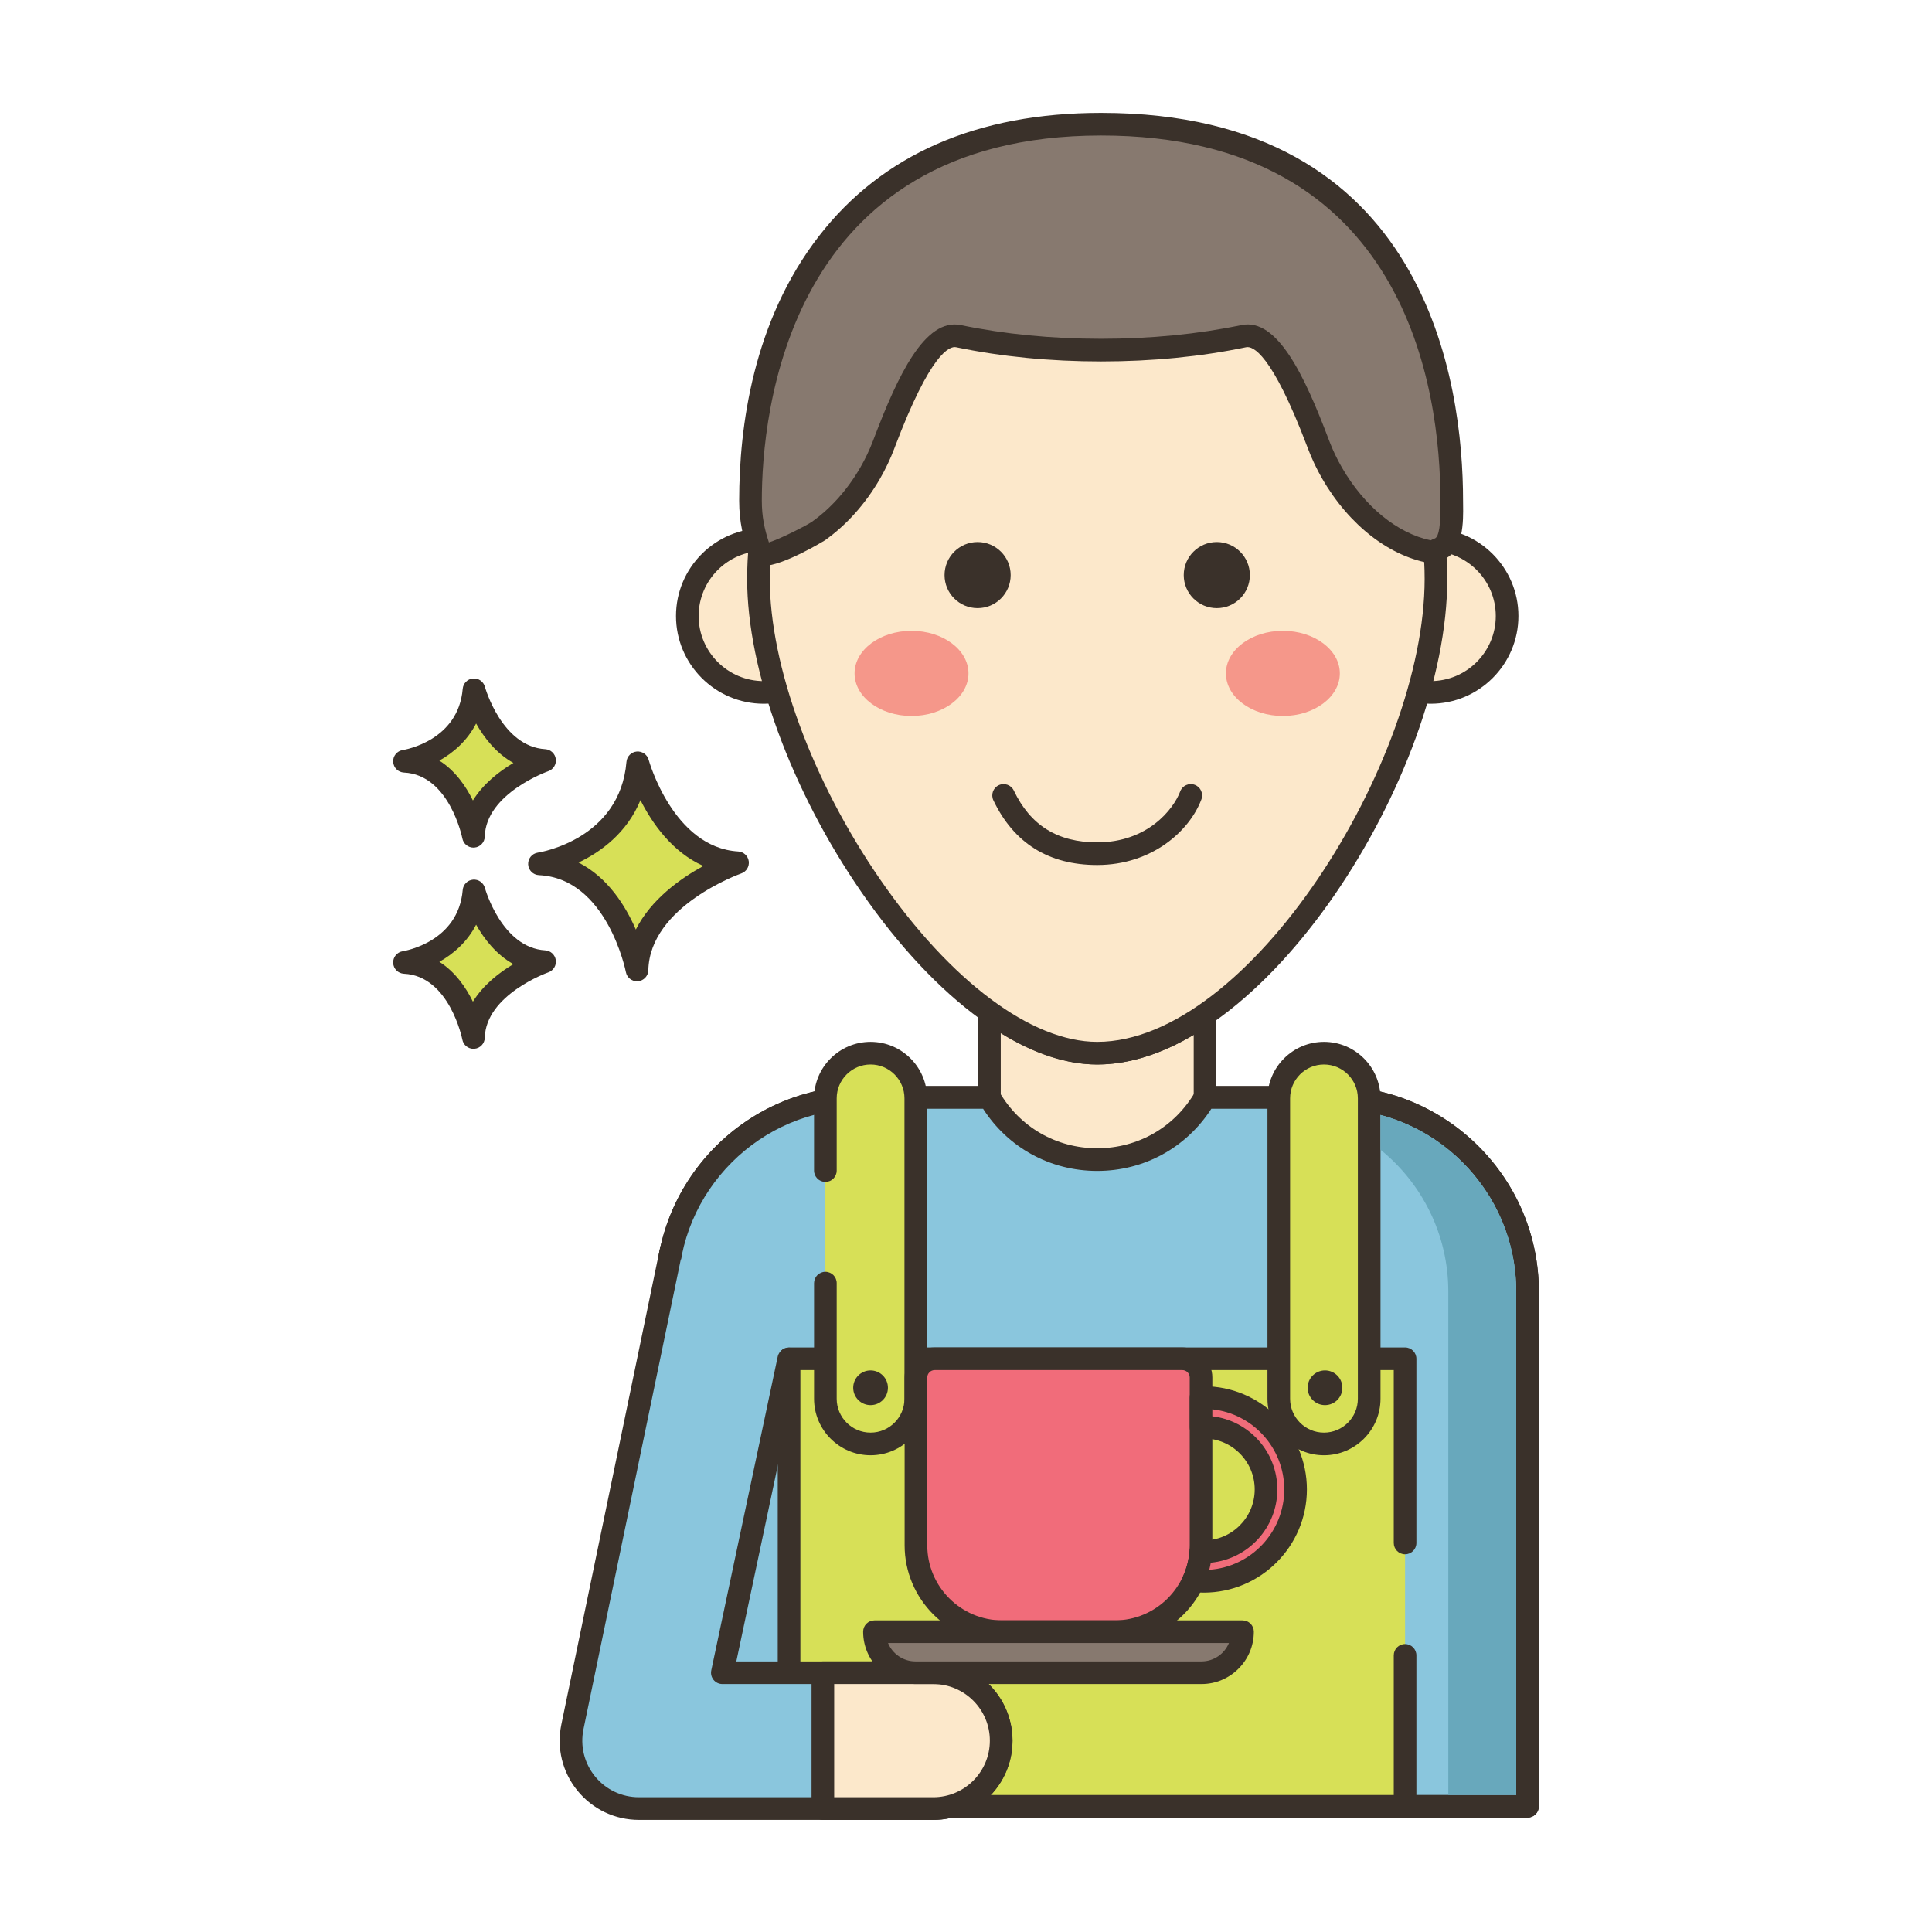 <?xml version="1.0" encoding="utf-8"?>
<!-- Generator: Adobe Illustrator 22.0.1, SVG Export Plug-In . SVG Version: 6.00 Build 0)  -->
<svg version="1.1" id="Layer_2" xmlns="http://www.w3.org/2000/svg" xmlns:xlink="http://www.w3.org/1999/xlink" x="0px" y="0px"
	 viewBox="0 0 256 256" style="enable-background:new 0 0 256 256;" xml:space="preserve">
<style type="text/css">
	.st0{fill:#3A312A;}
	.st1{fill:#D7E057;}
	.st2{fill:#FCE8CB;}
	.st3{fill:#8AC6DD;}
	.st4{fill-rule:evenodd;clip-rule:evenodd;fill:#FCE8CB;}
	.st5{fill:#F5978A;}
	.st6{fill:#87796F;}
	.st7{fill:#F16C7A;}
	.st8{fill:#68A8BC;}
	.st9{fill:#B9BC39;}
	.st10{fill:#CE4E61;}
	.st11{fill:#6B5B51;}
	.st12{fill:#CCAE8B;}
	.st13{fill-rule:evenodd;clip-rule:evenodd;fill:#F16C7A;}
</style>
<g>
	<g>
		<g>
			<path class="st1" d="M84.504,101.076c-0.974,11.564-13.024,13.39-13.024,13.39c10.347,0.487,12.925,14.059,12.925,14.059
				c0.221-9.677,13.321-14.202,13.321-14.202C87.913,113.735,84.504,101.076,84.504,101.076z"/>
		</g>
	</g>
	<g>
		<g>
			<path class="st0" d="M97.816,112.825c-8.605-0.515-11.832-12.024-11.864-12.141c-0.191-0.703-0.859-1.164-1.583-1.102
				c-0.725,0.066-1.298,0.642-1.359,1.367c-0.86,10.215-11.313,11.964-11.754,12.032c-0.763,0.116-1.313,0.791-1.273,1.561
				c0.04,0.771,0.657,1.385,1.427,1.421c9.028,0.426,11.499,12.718,11.523,12.843c0.137,0.711,0.759,1.217,1.472,1.217
				c0.042,0,0.084-0.002,0.126-0.005c0.764-0.064,1.357-0.693,1.375-1.46c0.195-8.509,12.192-12.777,12.313-12.819
				c0.675-0.234,1.092-0.914,0.994-1.622C99.114,113.408,98.53,112.867,97.816,112.825z M84.25,123.171
				c-1.356-3.13-3.709-6.907-7.587-8.876c2.931-1.405,6.409-3.913,8.202-8.273c1.551,3.071,4.2,6.88,8.334,8.723
				C90.192,116.384,86.276,119.149,84.25,123.171z"/>
		</g>
	</g>
	<g>
		<g>
			<path class="st1" d="M62.806,118.057c-0.689,8.179-9.212,9.471-9.212,9.471c7.318,0.344,9.142,9.944,9.142,9.944
				c0.156-6.845,9.422-10.045,9.422-10.045C65.217,127.011,62.806,118.057,62.806,118.057z"/>
		</g>
	</g>
	<g>
		<g>
			<path class="st0" d="M72.247,125.929c-5.766-0.345-7.972-8.186-7.994-8.265c-0.191-0.701-0.85-1.171-1.582-1.102
				c-0.726,0.065-1.299,0.643-1.36,1.368c-0.579,6.871-7.646,8.066-7.942,8.113c-0.763,0.116-1.313,0.791-1.273,1.561
				c0.04,0.771,0.657,1.385,1.427,1.421c6.036,0.284,7.724,8.645,7.739,8.727c0.135,0.713,0.759,1.22,1.473,1.22
				c0.041,0,0.083-0.002,0.125-0.005c0.765-0.063,1.358-0.693,1.376-1.461c0.131-5.709,8.332-8.634,8.413-8.662
				c0.677-0.234,1.094-0.913,0.996-1.622C73.546,126.513,72.962,125.971,72.247,125.929z M62.663,132.724
				c-0.924-1.885-2.34-3.947-4.447-5.279c1.856-1.041,3.697-2.63,4.871-4.917c1.057,1.874,2.654,3.955,4.941,5.224
				C66.178,128.852,64.039,130.491,62.663,132.724z"/>
		</g>
	</g>
	<g>
		<g>
			<path class="st1" d="M62.806,91.399c-0.689,8.179-9.212,9.47-9.212,9.47c7.318,0.345,9.142,9.944,9.142,9.944
				c0.156-6.844,9.422-10.045,9.422-10.045C65.217,100.353,62.806,91.399,62.806,91.399z"/>
		</g>
	</g>
	<g>
		<g>
			<path class="st0" d="M72.247,99.271c-5.766-0.345-7.972-8.186-7.994-8.265c-0.191-0.702-0.85-1.164-1.582-1.102
				c-0.726,0.065-1.299,0.643-1.36,1.368c-0.579,6.87-7.646,8.066-7.942,8.113c-0.763,0.116-1.314,0.791-1.273,1.561
				c0.04,0.771,0.657,1.385,1.428,1.421c6.035,0.284,7.723,8.645,7.739,8.727c0.135,0.712,0.759,1.22,1.472,1.22
				c0.042,0,0.083-0.002,0.125-0.005c0.765-0.063,1.358-0.693,1.376-1.461c0.131-5.709,8.332-8.634,8.413-8.662
				c0.677-0.234,1.094-0.913,0.996-1.622C73.546,99.855,72.962,99.313,72.247,99.271z M62.663,106.066
				c-0.924-1.886-2.34-3.947-4.447-5.28c1.856-1.041,3.697-2.629,4.871-4.916c1.057,1.874,2.654,3.955,4.941,5.224
				C66.178,102.194,64.039,103.834,62.663,106.066z"/>
		</g>
	</g>
	<g>
		<g>
			<path class="st2" d="M176.674,145.414h-17.001v-11.049c-4.702,3.26-9.568,5.184-14.289,5.184c-4.529,0-9.308-1.943-13.991-5.241
				h-0.288v11.107h-17.011c-14.212,0-25.732,11.52-25.732,25.732v68.197h39.077h12.855h62.115v-68.197
				C202.407,156.934,190.887,145.414,176.674,145.414z"/>
		</g>
	</g>
	<g>
		<g>
			<path class="st0" d="M176.674,143.913h-15.501v-9.549c0-0.559-0.31-1.07-0.804-1.329c-0.494-0.258-1.091-0.222-1.551,0.097
				c-4.704,3.262-9.224,4.916-13.434,4.916c-4.032,0-8.449-1.671-13.128-4.968c-0.253-0.178-0.555-0.273-0.864-0.273h-0.288
				c-0.829,0-1.5,0.672-1.5,1.5v9.606h-15.511c-15.016,0-27.232,12.217-27.232,27.232v68.198c0,0.828,0.671,1.5,1.5,1.5h114.046
				c0.829,0,1.5-0.672,1.5-1.5v-68.198C203.907,156.13,191.69,143.913,176.674,143.913z M200.907,237.844H89.861v-66.698
				c0-13.361,10.871-24.232,24.232-24.232h17.011c0.829,0,1.5-0.672,1.5-1.5v-8.508c4.452,2.751,8.742,4.143,12.78,4.143
				c4.102,0,8.395-1.322,12.789-3.935v8.3c0,0.828,0.671,1.5,1.5,1.5h17.001c13.362,0,24.232,10.871,24.232,24.232V237.844z"/>
		</g>
	</g>
	<g>
		<g>
			<path class="st3" d="M176.674,145.414h-17.001l-0.01,0.018c-6.365,10.968-22.207,10.958-28.558-0.018h-17.011
				c-14.212,0-25.732,11.521-25.732,25.732v68.197h39.077h12.855h62.115v-68.197C202.407,156.934,190.886,145.414,176.674,145.414z"
				/>
		</g>
	</g>
	<g>
		<g>
			<path class="st0" d="M176.674,143.913h-17.001c-0.535,0-1.039,0.303-1.308,0.766c-2.716,4.68-7.566,7.473-12.976,7.473h-0.011
				c-5.414-0.004-10.265-2.804-12.976-7.489c-0.268-0.464-0.763-0.749-1.298-0.749h-17.011c-15.016,0-27.232,12.217-27.232,27.232
				v68.198c0,0.828,0.671,1.5,1.5,1.5h114.046c0.829,0,1.5-0.672,1.5-1.5v-68.198C203.907,156.13,191.69,143.913,176.674,143.913z
				 M200.907,237.844H89.861v-66.698c0-13.361,10.871-24.232,24.232-24.232h16.17c3.324,5.171,8.911,8.234,15.114,8.238h0.013
				c6.189,0,11.77-3.047,15.122-8.238h16.163c13.362,0,24.232,10.871,24.232,24.232V237.844z"/>
		</g>
	</g>
	<g>
		<g>
			<path class="st4" d="M101.198,71.499c-5.592,0-10.125,4.533-10.125,10.125c0,5.592,4.533,10.125,10.125,10.125
				s10.125-4.533,10.125-10.125C111.323,76.032,106.79,71.499,101.198,71.499z"/>
		</g>
	</g>
	<g>
		<g>
			<path class="st0" d="M101.198,69.999c-6.41,0-11.625,5.215-11.625,11.625s5.215,11.625,11.625,11.625
				c6.41,0,11.625-5.215,11.625-11.625S107.608,69.999,101.198,69.999z M101.198,90.249c-4.756,0-8.625-3.869-8.625-8.625
				s3.869-8.625,8.625-8.625c4.756,0,8.625,3.869,8.625,8.625S105.954,90.249,101.198,90.249z"/>
		</g>
	</g>
	<g>
		<g>
			<path class="st4" d="M189.573,71.499c-5.592,0-10.125,4.533-10.125,10.125c0,5.592,4.533,10.125,10.125,10.125
				c5.592,0,10.125-4.533,10.125-10.125C199.698,76.032,195.165,71.499,189.573,71.499z"/>
		</g>
	</g>
	<g>
		<g>
			<path class="st0" d="M189.573,69.999c-6.41,0-11.625,5.215-11.625,11.625s5.215,11.625,11.625,11.625s11.625-5.215,11.625-11.625
				S195.983,69.999,189.573,69.999z M189.573,90.249c-4.756,0-8.625-3.869-8.625-8.625s3.869-8.625,8.625-8.625
				c4.756,0,8.625,3.869,8.625,8.625S194.329,90.249,189.573,90.249z"/>
		</g>
	</g>
	<g>
		<g>
			<path class="st2" d="M145.385,31.823c-24.789,0-44.886,20.096-44.886,44.886c0,24.79,24.83,62.84,44.886,62.84
				c21.011,0,44.886-38.05,44.886-62.84C190.271,51.919,170.175,31.823,145.385,31.823z"/>
		</g>
	</g>
	<g>
		<g>
			<path class="st0" d="M145.385,30.323C119.808,30.323,99,51.132,99,76.709c0,12.083,5.82,28.012,15.188,41.569
				c9.852,14.259,21.515,22.771,31.198,22.771c21.952,0,46.386-38.352,46.386-64.341C191.771,51.132,170.962,30.323,145.385,30.323z
				 M145.385,138.05c-8.697,0-19.438-8.028-28.73-21.477C107.615,103.49,102,88.215,102,76.709
				c0-23.923,19.463-43.386,43.386-43.386s43.386,19.463,43.386,43.386C188.771,100.929,165.5,138.05,145.385,138.05z"/>
		</g>
	</g>
	<g>
		<g>
			<path class="st0" d="M129.538,71.821c-2.419,0-4.381,1.962-4.381,4.381c0,2.42,1.961,4.381,4.381,4.381
				c2.42,0,4.381-1.961,4.381-4.381C133.919,73.783,131.958,71.821,129.538,71.821z"/>
		</g>
	</g>
	<g>
		<g>
			<path class="st0" d="M161.232,71.821c-2.42,0-4.381,1.962-4.381,4.381c0,2.42,1.961,4.381,4.381,4.381
				c2.42,0,4.381-1.961,4.381-4.381C165.613,73.783,163.652,71.821,161.232,71.821z"/>
		</g>
	</g>
	<g>
		<g>
			<path class="st5" d="M120.782,83.586c-4.168,0-7.547,2.525-7.547,5.642c0,3.116,3.379,5.642,7.547,5.642
				c4.168,0,7.547-2.526,7.547-5.642C128.329,86.111,124.95,83.586,120.782,83.586z"/>
		</g>
	</g>
	<g>
		<g>
			<path class="st5" d="M169.988,83.586c-4.168,0-7.547,2.525-7.547,5.642c0,3.116,3.379,5.642,7.547,5.642
				c4.168,0,7.547-2.526,7.547-5.642C177.535,86.111,174.156,83.586,169.988,83.586z"/>
		</g>
	</g>
	<g>
		<g>
			<path class="st6" d="M192.362,66.334c0-24.531-10.994-49.876-46.459-49.876c-34.58,0-46.458,25.346-46.458,49.877
				c0,2.596,0.47,4.53,1.343,6.947c0.411,1.14,7.064-2.499,7.63-2.898c2.833-1.995,5.147-4.697,6.878-7.686
				c0.715-1.243,1.312-2.507,1.792-3.771c1.531-4.035,5.692-15.263,9.917-14.382c5.665,1.181,12.087,1.849,18.899,1.849
				c6.812,0,13.233-0.667,18.899-1.849c4.225-0.881,8.386,10.347,9.917,14.382c0.48,1.265,1.077,2.529,1.792,3.771
				c2.858,4.944,7.685,9.65,13.558,10.506c0.015-0.284,0.373-0.38,0.64-0.477C192.631,72.029,192.362,67.875,192.362,66.334z"/>
		</g>
	</g>
	<g>
		<g>
			<path class="st0" d="M193.867,66.832l-0.005-0.498c0-15.447-4.673-51.377-47.959-51.377c-16.407,0-28.983,5.491-37.382,16.32
				C99.78,42.549,97.945,56.563,97.945,66.335c0.001,2.912,0.548,5.012,1.432,7.456c0.191,0.529,0.619,0.934,1.175,1.108
				c0.178,0.057,0.383,0.082,0.612,0.082c2.594,0,8.064-3.333,8.118-3.371c2.858-2.012,5.386-4.834,7.314-8.163
				c0.742-1.288,1.379-2.63,1.895-3.988l0.096-0.254c4.718-12.448,7.241-13.387,8.112-13.191c5.987,1.247,12.448,1.88,19.205,1.88
				c6.757,0,13.218-0.633,19.205-1.88c0.869-0.195,3.395,0.745,8.113,13.191l0.096,0.254c0.514,1.355,1.151,2.697,1.896,3.99
				c3.6,6.227,9.073,10.428,14.64,11.24c0.416,0.063,0.842-0.057,1.168-0.325c0.087-0.071,0.165-0.151,0.233-0.238
				C193.959,73.11,193.899,69.028,193.867,66.832z M190.135,71.34c-0.209,0.073-0.398,0.157-0.566,0.253
				c-4.424-0.931-8.776-4.484-11.758-9.644c-0.664-1.151-1.231-2.348-1.689-3.555l-0.096-0.253
				c-3.187-8.409-6.793-16.055-11.53-15.065c-5.786,1.206-12.041,1.817-18.593,1.817c-6.551,0-12.807-0.611-18.592-1.817
				c-4.744-0.972-8.343,6.656-11.53,15.065l-0.096,0.253c-0.459,1.209-1.027,2.405-1.688,3.552c-1.71,2.954-3.938,5.447-6.437,7.207
				c-0.739,0.496-4.095,2.223-5.676,2.717c-0.587-1.773-0.939-3.416-0.94-5.535c0-11.349,3.242-48.378,44.958-48.378
				c40.578,0,44.959,33.831,44.959,48.377l0.005,0.541C190.924,70.751,190.369,71.255,190.135,71.34z"/>
		</g>
	</g>
	<g>
		<g>
			<path class="st0" d="M158.313,103.994c-0.773-0.293-1.64,0.102-1.931,0.878c-0.874,2.333-4.298,6.746-10.998,6.746
				c-5.235,0-8.849-2.245-11.048-6.864c-0.356-0.748-1.25-1.063-2-0.71c-0.747,0.356-1.065,1.251-0.709,1.999
				c2.709,5.69,7.338,8.575,13.757,8.575c7.248,0,12.239-4.507,13.808-8.693C159.482,105.149,159.089,104.284,158.313,103.994z"/>
		</g>
	</g>
	<g>
		<g>
			<rect x="104.555" y="180.044" class="st1" width="81.625" height="59.304"/>
		</g>
	</g>
	<g>
		<g>
			<path class="st0" d="M186.18,205.95c0.829,0,1.5-0.672,1.5-1.5v-24.406c0-0.828-0.671-1.5-1.5-1.5h-81.625
				c-0.829,0-1.5,0.672-1.5,1.5v59.304c0,0.828,0.671,1.5,1.5,1.5h81.625c0.829,0,1.5-0.672,1.5-1.5v-20.003
				c0-0.828-0.671-1.5-1.5-1.5s-1.5,0.672-1.5,1.5v18.503h-78.625v-56.304h78.625v22.906
				C184.68,205.278,185.352,205.95,186.18,205.95z"/>
		</g>
	</g>
	<g>
		<g>
			<path class="st1" d="M115.355,139.55c-3.308,0-5.99,2.682-5.99,5.989v9.569h0.002v14.913h-0.002v15.319
				c0,3.309,2.682,5.99,5.99,5.99c3.308,0,5.99-2.681,5.99-5.99v-39.801C121.345,142.231,118.663,139.55,115.355,139.55z"/>
		</g>
	</g>
	<g>
		<g>
			<path class="st0" d="M115.355,138.05c-4.13,0-7.49,3.359-7.49,7.489v9.569c0,0.828,0.674,1.5,1.503,1.5s1.499-0.672,1.499-1.5
				c0-0.021,0-0.041-0.001-0.061v-9.509c0-2.476,2.014-4.489,4.49-4.489s4.49,2.014,4.49,4.489v39.801c0,2.476-2.014,4.49-4.49,4.49
				s-4.49-2.015-4.49-4.49v-15.258c0.001-0.021,0.001-0.041,0.001-0.062c0-0.828-0.672-1.5-1.501-1.5s-1.5,0.672-1.5,1.5v15.319
				c0,4.13,3.36,7.49,7.49,7.49s7.49-3.36,7.49-7.49v-39.801C122.845,141.409,119.485,138.05,115.355,138.05z"/>
		</g>
	</g>
	<g>
		<g>
			<path class="st1" d="M175.435,139.549c-3.308,0-5.99,2.682-5.99,5.99v39.801c0,3.308,2.682,5.99,5.99,5.99
				c3.308,0,5.99-2.682,5.99-5.99v-39.801C181.424,142.231,178.743,139.549,175.435,139.549z"/>
		</g>
	</g>
	<g>
		<g>
			<path class="st0" d="M175.435,138.05c-4.13,0-7.49,3.359-7.49,7.489v39.801c0,4.13,3.36,7.49,7.49,7.49s7.49-3.36,7.49-7.49
				v-39.801C182.924,141.409,179.564,138.05,175.435,138.05z M179.924,185.34c0,2.476-2.014,4.49-4.49,4.49s-4.49-2.015-4.49-4.49
				v-39.801c0-2.476,2.014-4.489,4.49-4.489s4.49,2.014,4.49,4.489V185.34z"/>
		</g>
	</g>
	<g>
		<g>
			<path class="st0" d="M115.355,181.587c-1.27,0-2.3,1.03-2.3,2.3c0,1.271,1.03,2.301,2.3,2.301c1.271,0,2.3-1.03,2.3-2.301
				C117.655,182.617,116.626,181.587,115.355,181.587z"/>
		</g>
	</g>
	<g>
		<g>
			<path class="st0" d="M175.57,181.587c-1.27,0-2.3,1.03-2.3,2.3c0,1.271,1.03,2.301,2.3,2.301c1.271,0,2.3-1.03,2.3-2.301
				C177.87,182.617,176.841,181.587,175.57,181.587z"/>
		</g>
	</g>
	<g>
		<g>
			<path class="st3" d="M123.66,221.645H95.716l8.804-41.573L88.93,165.662l-13.083,63.157c-0.549,2.651,0.124,5.408,1.833,7.508
				c1.709,2.099,4.272,3.318,6.98,3.318h39c4.971,0,9-4.029,9-9S128.631,221.645,123.66,221.645z"/>
		</g>
	</g>
	<g>
		<g>
			<path class="st0" d="M123.66,220.145H97.567l8.42-39.763c0.172-0.811-0.346-1.606-1.157-1.778
				c-0.807-0.164-1.607,0.347-1.778,1.157l-8.804,41.573c-0.094,0.442,0.017,0.903,0.302,1.255c0.285,0.352,0.713,0.556,1.165,0.556
				h27.944c4.136,0,7.5,3.364,7.5,7.5s-3.364,7.5-7.5,7.5h-39c-2.266,0-4.386-1.008-5.816-2.765
				c-1.43-1.757-1.987-4.037-1.528-6.256l13.083-63.157c0.168-0.812-0.353-1.605-1.164-1.773c-0.814-0.17-1.605,0.354-1.773,1.164
				l-13.083,63.158c-0.643,3.106,0.136,6.299,2.139,8.759c2.003,2.46,4.971,3.87,8.143,3.87h39c5.79,0,10.5-4.71,10.5-10.5
				S129.45,220.145,123.66,220.145z"/>
		</g>
	</g>
	<g>
		<g>
			<path class="st2" d="M123.66,221.645h-14.626v18h14.626c4.971,0,9-4.029,9-9S128.631,221.645,123.66,221.645z"/>
		</g>
	</g>
	<g>
		<g>
			<path class="st0" d="M123.66,220.145h-14.626c-0.829,0-1.5,0.672-1.5,1.5v18c0,0.828,0.671,1.5,1.5,1.5h14.626
				c5.79,0,10.5-4.71,10.5-10.5S129.45,220.145,123.66,220.145z M123.66,238.145h-13.126v-15h13.126c4.136,0,7.5,3.364,7.5,7.5
				S127.796,238.145,123.66,238.145z"/>
		</g>
	</g>
	<g>
		<g>
			<path class="st7" d="M156.659,180.043h-32.807c-1.372,0-2.484,1.112-2.484,2.484v22.232c0,6.323,5.126,11.449,11.449,11.449
				h14.878c6.323,0,11.449-5.125,11.449-11.449v-22.232C159.143,181.156,158.031,180.043,156.659,180.043z"/>
		</g>
	</g>
	<g>
		<g>
			<path class="st0" d="M156.659,178.544h-32.807c-2.197,0-3.984,1.787-3.984,3.983v22.233c0,7.14,5.809,12.948,12.949,12.948
				h14.877c7.14,0,12.949-5.809,12.949-12.948v-22.233C160.643,180.331,158.855,178.544,156.659,178.544z M157.643,204.761
				c0,5.485-4.463,9.948-9.949,9.948h-14.877c-5.486,0-9.949-4.463-9.949-9.948v-22.233c0-0.542,0.441-0.983,0.984-0.983h32.807
				c0.543,0,0.984,0.441,0.984,0.983V204.761z"/>
		</g>
	</g>
	<g>
		<g>
			<path class="st6" d="M115.871,216.209c0,3.002,2.433,5.435,5.435,5.435h37.899c3.002,0,5.435-2.433,5.435-5.435H115.871z"/>
		</g>
	</g>
	<g>
		<g>
			<path class="st0" d="M164.64,214.709h-48.769c-0.829,0-1.5,0.672-1.5,1.5c0,3.824,3.111,6.935,6.935,6.935h37.899
				c3.824,0,6.935-3.11,6.935-6.935C166.14,215.381,165.468,214.709,164.64,214.709z M159.205,220.144h-37.899
				c-1.639,0-3.047-1.007-3.638-2.435h45.175C162.251,219.137,160.844,220.144,159.205,220.144z"/>
		</g>
	</g>
	<g>
		<g>
			<path class="st7" d="M159.499,185.185c-0.12,0-0.238,0.003-0.355,0.006v3.92c0.117-0.006,0.235-0.009,0.355-0.009
				c4.552,0,8.256,3.705,8.256,8.256c0,4.549-3.704,8.253-8.256,8.253c-0.129,0-0.257-0.002-0.386-0.011
				c-0.098,1.362-0.436,2.66-0.974,3.85c0.445,0.053,0.901,0.078,1.36,0.078c6.712,0,12.173-5.461,12.173-12.17
				C171.672,190.646,166.211,185.185,159.499,185.185z"/>
		</g>
	</g>
	<g>
		<g>
			<path class="st0" d="M159.498,183.685l-0.392,0.006c-0.814,0.021-1.463,0.687-1.463,1.5v3.92c0,0.411,0.168,0.804,0.466,1.087
				c0.298,0.283,0.704,0.438,1.109,0.411c0.093-0.005,0.186-0.007,0.281-0.007c3.726,0,6.756,3.031,6.756,6.757
				c0,3.724-3.031,6.753-6.756,6.753c-0.099,0-0.197-0.002-0.295-0.008c-0.82-0.05-1.528,0.569-1.587,1.39
				c-0.083,1.159-0.367,2.282-0.845,3.34c-0.197,0.436-0.174,0.938,0.061,1.355c0.235,0.416,0.655,0.695,1.129,0.751
				c0.496,0.059,1.013,0.089,1.537,0.089c7.54,0,13.673-6.132,13.673-13.67C173.172,189.818,167.038,183.685,159.498,183.685z
				 M160.233,208.003c0.08-0.309,0.148-0.621,0.205-0.937c4.94-0.474,8.816-4.646,8.816-9.708c0-4.993-3.769-9.122-8.612-9.69
				v-0.923c5.349,0.573,9.529,5.114,9.529,10.613C170.172,202.995,165.777,207.625,160.233,208.003z"/>
		</g>
	</g>
	<g>
		<g>
			<path class="st8" d="M182.928,147.737v4.61c5.48,4.44,8.98,11.22,8.98,18.8v66.7h9v-66.7
				C200.908,159.947,193.268,150.498,182.928,147.737z"/>
		</g>
	</g>
</g>
</svg>
